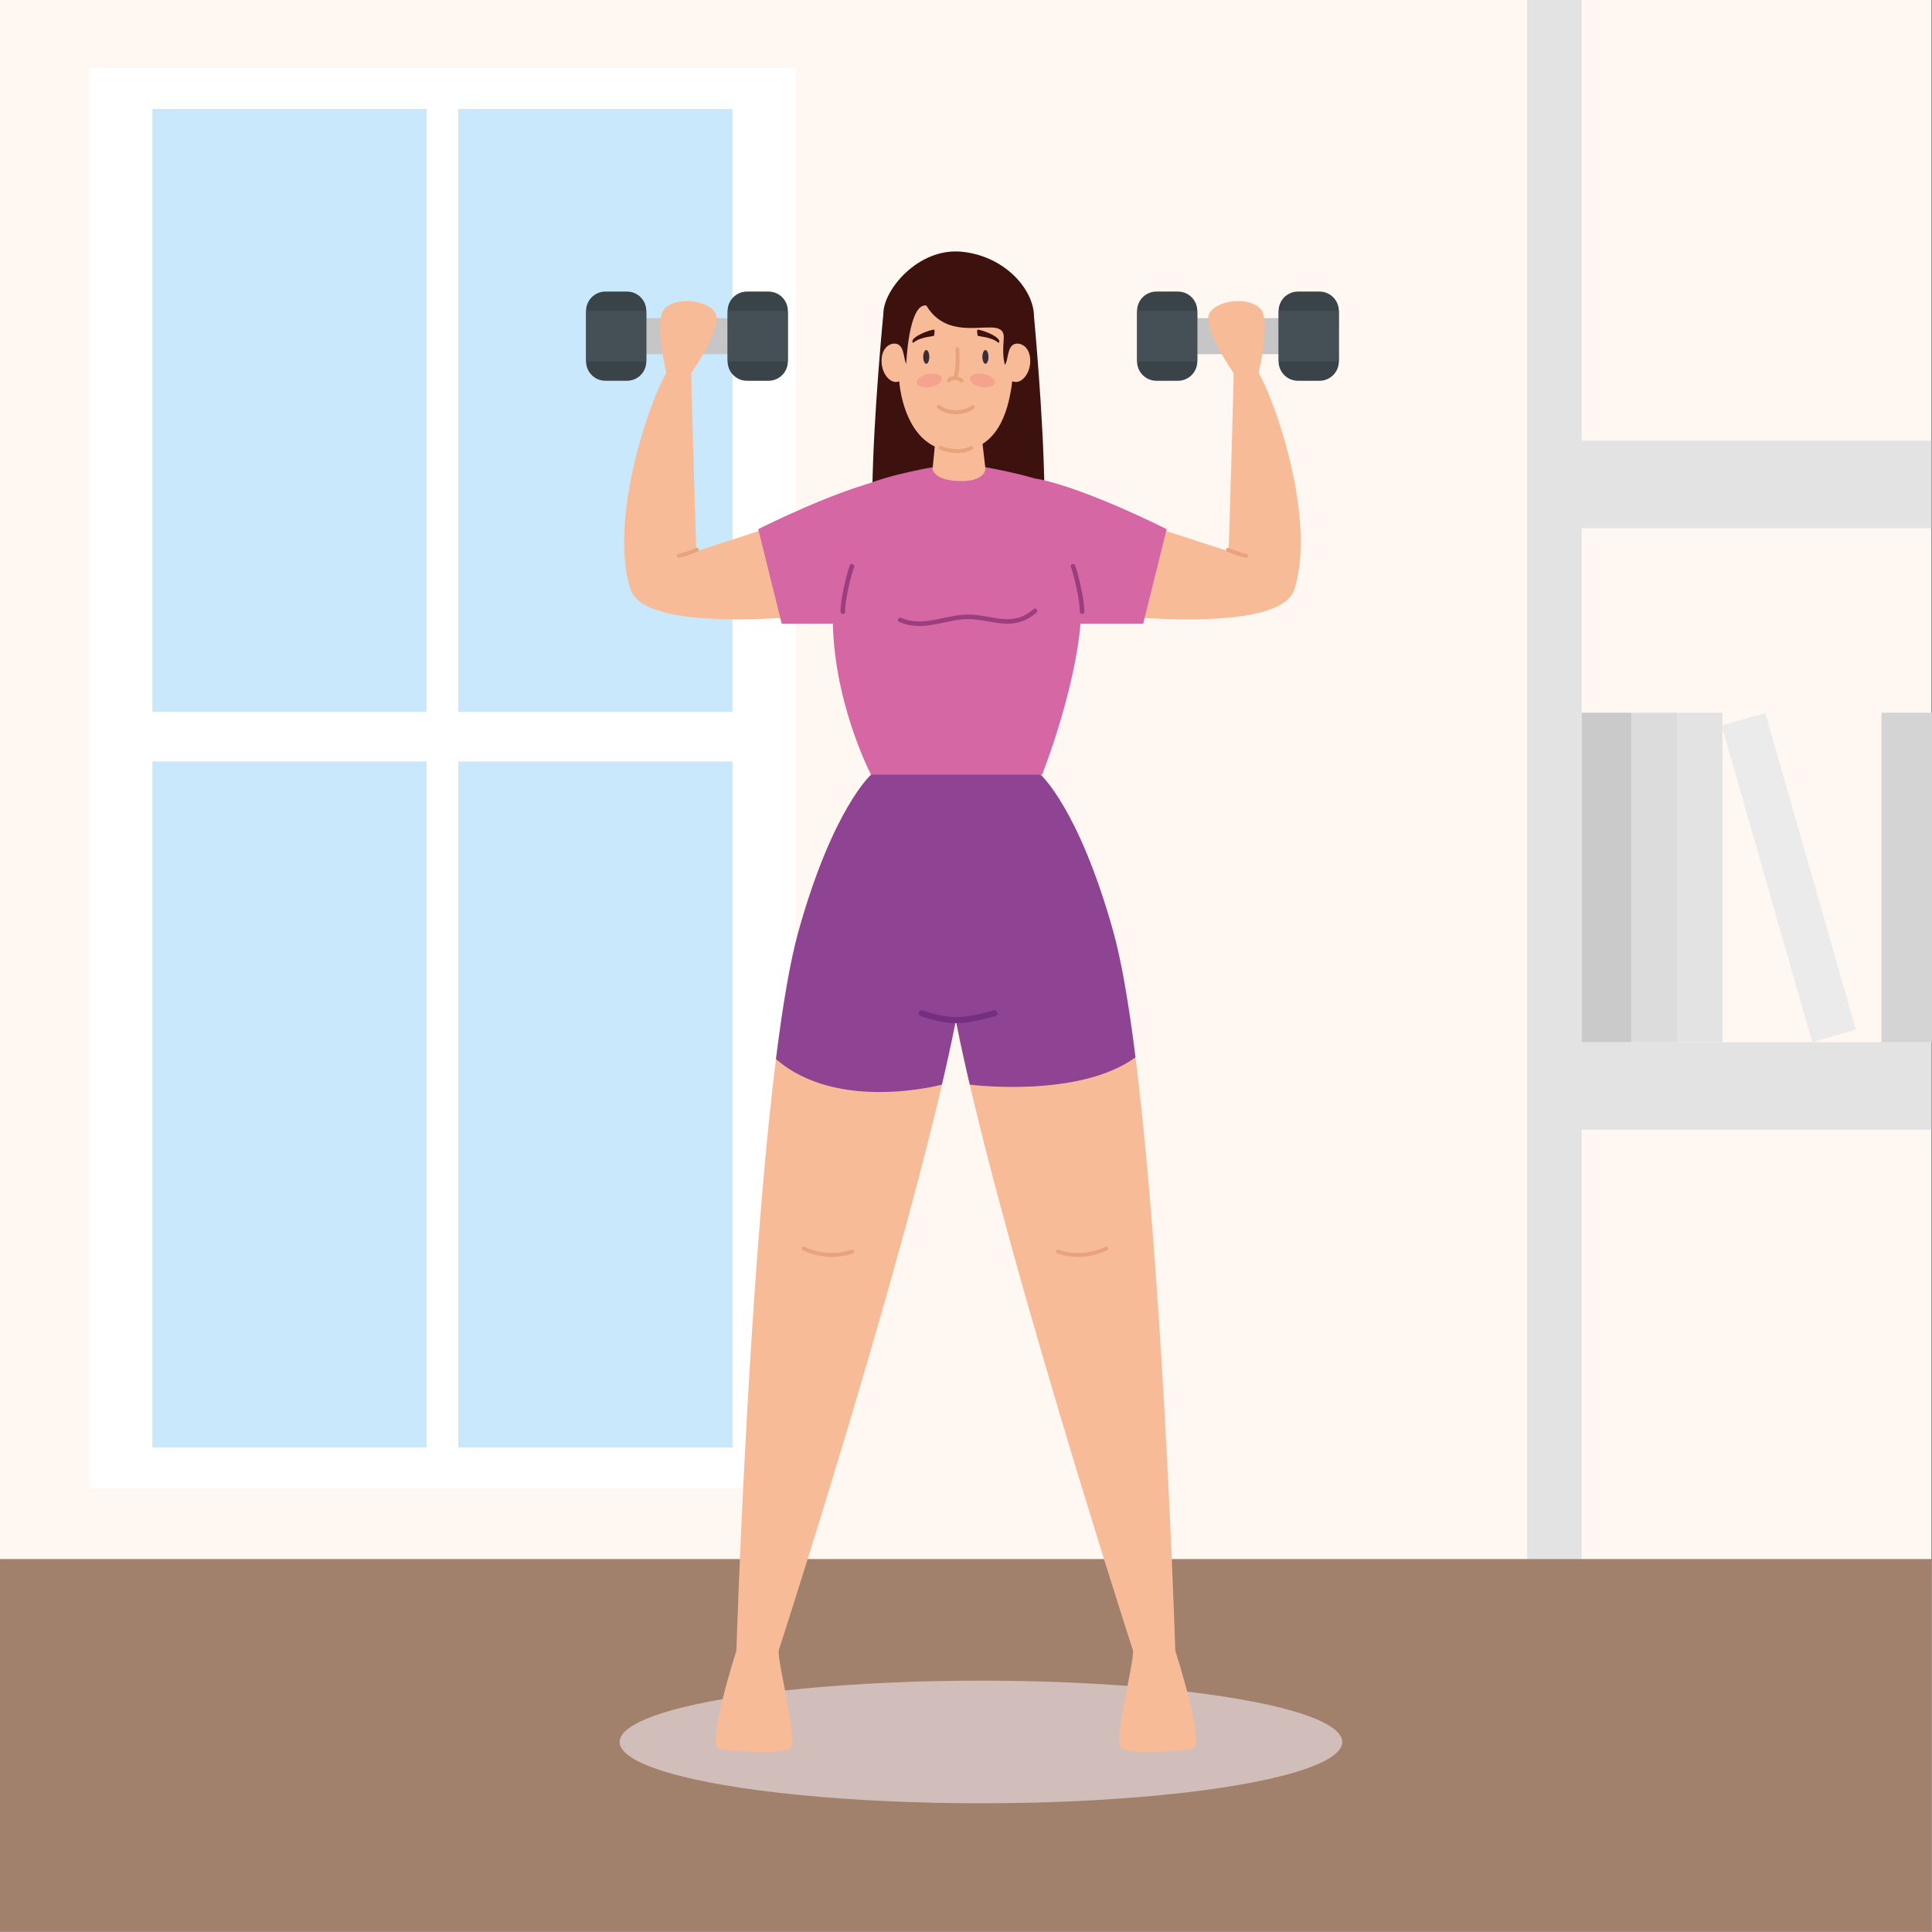 <?xml version="1.0" encoding="utf-8"?>
<!-- Generator: Adobe Illustrator 27.5.0, SVG Export Plug-In . SVG Version: 6.00 Build 0)  -->
<svg version="1.1" id="Capa_1" xmlns="http://www.w3.org/2000/svg" xmlns:xlink="http://www.w3.org/1999/xlink" x="0px" y="0px"
	 viewBox="0 0 2122 2122" style="enable-background:new 0 0 2122 2122;" xml:space="preserve">
<rect x="0" y="0" width="2122" height="2122" fill="#808080" stroke="none"/>
<rect x="0.007" y="0.01" style="fill:#FFF7F1;" width="2121.306" height="2121.301"/>
<rect x="1677.347" style="fill:#E3E3E3;" width="59.868" height="1803.289"/>
<rect x="0.007" y="1712.379" style="fill:#A2816C;" width="2121.306" height="408.932"/>
<g>
	<rect x="97.831" y="74.835" style="fill:#FFFFFF;" width="776.244" height="1559.822"/>
	<rect x="167.382" y="119.736" style="fill:#C9E8FB;" width="637.139" height="1470.026"/>
	<rect x="468.549" y="80.148" style="fill:#FFFFFF;" width="34.816" height="1529.621"/>
	<rect x="120.523" y="781.947" style="fill:#FFFFFF;" width="730.853" height="54.43"/>
</g>
<rect x="1707.281" y="484.059" style="fill:#E3E3E3;" width="414.04" height="96.114"/>
<rect x="1707.281" y="1144.711" style="fill:#E3E3E3;" width="414.04" height="96.113"/>
<rect x="1737.214" y="782.814" style="fill:#CACACA;" width="54.879" height="361.897"/>
<rect x="1792.093" y="782.814" style="fill:#DCDCDC;" width="49.89" height="361.897"/>
<rect x="1841.983" y="782.814" style="fill:#E3E3E3;" width="49.89" height="361.897"/>
<rect x="1940.711" y="782.814" transform="matrix(0.961 -0.275 0.275 0.961 -189.347 578.271)" style="fill:#EBEBEB;" width="49.89" height="361.897"/>
<rect x="2066.488" y="782.814" style="fill:#D4D4D4;" width="55.541" height="361.897"/>
<ellipse style="fill:#D1BDB9;" cx="1077.418" cy="1913.281" rx="396.861" ry="67.349"/>
<g>
	<g>
		<rect x="1293.949" y="349.447" style="fill:#C6C6C6;" width="143.487" height="39.566"/>
		<path style="fill:#3A4348;" d="M1315.028,396.993c0,11.715-9.498,21.216-21.218,21.216h-23.693c-11.725,0-21.22-9.5-21.22-21.216
			v-55.522c0-11.722,9.495-21.223,21.22-21.223h23.693c11.72,0,21.218,9.501,21.218,21.223V396.993z"/>
		<path style="fill:#3A4348;" d="M1470.503,396.993c0,11.715-9.5,21.216-21.223,21.216h-23.688c-11.727,0-21.223-9.5-21.223-21.216
			v-55.522c0-11.722,9.496-21.223,21.223-21.223h23.688c11.722,0,21.223,9.501,21.223,21.223V396.993z"/>
		<rect x="1248.897" y="341.471" style="fill:#454F56;" width="66.131" height="55.522"/>
		<rect x="1404.37" y="341.471" style="fill:#454F56;" width="66.133" height="55.522"/>
	</g>
	<path style="fill:#3D120E;" d="M1051.769,463.642c0,59.819,18.339,227.969-9.51,246.534c-40.189,26.789-83.029-12.2-89.68-69.069
		c-7.065-60.419,5.013-62.75,5.542-102.114c1.109-82.452,12.163-194.768,12.163-194.768S1051.769,403.826,1051.769,463.642z"/>
	<path style="fill:#3D120E;" d="M1056.12,469.737c0,59.819-20.955,221.874,6.894,240.439c40.19,26.789,83.03-12.2,89.68-69.069
		c7.067-60.419-5.013-62.75-5.544-102.114c-1.106-82.452-11.44-191.029-11.44-191.029S1056.12,409.916,1056.12,469.737z"/>
	<g>
		<g>
			<path style="fill:#F8BB98;" d="M1354.967,408.515c0.19,10.609-5.471,196.987-5.471,196.987l-180.193-58.441l7.191,123.889
				c0,0,227.876,32.653,245.401-24.08c26.231-84.923-30.86-233.255-45.077-245.033
				C1362.597,390.055,1354.777,397.899,1354.967,408.515z"/>
			<path style="fill:#F8BB98;" d="M1329.084,342.813c10.704-15.021,47.781-16.811,56.845-1.342
				c9.06,15.469-3.596,68.287-3.596,68.287l-27.02,0.617C1355.313,410.374,1318.378,357.833,1329.084,342.813z"/>
		</g>
		<path style="fill:none;stroke:#E9A37C;stroke-width:4.291;stroke-linecap:round;stroke-miterlimit:10;" d="M1348.743,603.853
			c6.214,2.526,13.123,5.32,19.948,6.648"/>
	</g>
	<path style="fill:#F8BB98;" d="M868.893,1919.015c-6.989,9.186-64.284,4.161-78.749,2.129
		c-15.523-2.178,18.655-107.994,18.655-107.994s46.996-14.96,46.363,0C854.521,1828.117,875.885,1909.827,868.893,1919.015z"/>
	<path style="fill:#F8BB98;" d="M956.734,850.916c0,0-41.89,36.942-79.653,171.798c-48.877,174.571-68.282,790.436-68.282,790.436
		h46.363c0,0,194.027-598.136,207.608-777.691c7.467-98.674,10.423-193.728,10.423-193.728S1029.299,811.013,956.734,850.916z"/>
	<path style="fill:#F8BB98;" d="M1230.798,1919.015c6.991,9.186,64.284,4.161,78.747,2.129
		c15.525-2.178-18.655-107.994-18.655-107.994s-46.991-14.96-46.358,0C1245.17,1828.117,1223.806,1909.827,1230.798,1919.015z"/>
	<path style="fill:#F8BB98;" d="M1142.959,850.916c0,0,41.89,36.942,79.649,171.798c48.881,174.571,68.282,790.436,68.282,790.436
		h-46.358c0,0-194.027-598.136-207.608-777.691c-7.467-98.674-10.423-193.728-10.423-193.728S1070.395,811.013,1142.959,850.916z"/>
	<path style="fill:#8E4493;" d="M1034.561,1191.29c14.896-63.814,25.403-118.757,28.209-155.831
		c7.467-98.674,10.423-193.728,10.423-193.728s-43.895-30.719-116.459,9.184c0,0-41.89,36.942-79.653,171.798
		c-9.306,33.245-17.547,82.506-24.787,140.459C919.801,1222.325,1034.561,1191.29,1034.561,1191.29z"/>
	<path style="fill:#8E4493;" d="M1065.128,1191.29c0,0,119.578,15.517,182.035-29.983c-7.186-57.149-15.344-105.707-24.555-138.593
		c-37.759-134.856-79.649-171.798-79.649-171.798c-72.564-39.903-116.459-9.184-116.459-9.184s2.957,95.054,10.423,193.728
		C1039.727,1072.533,1050.234,1127.476,1065.128,1191.29z"/>
	<path style="fill:#D467A4;" d="M1187.831,662.211c0.002-51.888-13.021-111.12-23.274-123.86
		c-10.255-12.735-82.211-25.203-82.211-25.203h-58.026c0,0-75.892,13.006-87.122,28.528
		c-11.228,15.527-21.459,72.738-22.443,131.629c-1.576,94.482,41.98,177.611,41.98,177.611h187.871
		C1144.606,850.916,1187.826,742.018,1187.831,662.211z"/>
	<g>
		<path style="fill:#F8BB98;" d="M1082.346,514.882c0,0,0,14.531-29.347,13.474c-28.246-1.013-28.68-13.474-28.68-13.474
			l2.792-28.65h51.9L1082.346,514.882z"/>
		<path style="fill:#F8BB98;" d="M1109.924,372.547c-0.173-34.012-16.801-72.223-16.801-72.223l-43.215-5.669l-43.218,5.669
			c0,0-16.631,38.211-16.801,72.223c-0.078,14.307-4.088,33.537-1.598,51.956c3.474,25.619,17.459,70.93,61.617,70.93
			c46.547,0,57.183-45.284,61.139-70.935C1114.01,405.261,1109.995,386.783,1109.924,372.547z"/>
		<path style="fill:#3D120E;" d="M1135.71,347.965c0.041-29.927-32.097-66.94-79.59-71.49
			c-47.498-4.548-85.836,41.982-85.836,67.751c0,16.816,13.042,54.253,13.042,54.253l12.027,1.094c0,0,2.614-66.64,21.995-64.075
			c28.238,46.979,87.229,6.748,85.11,36.296c-0.829,11.581-1.109,20.782,1.339,28.914c3.584,11.91,14.729,8.214,14.729,8.214
			S1135.68,368.223,1135.71,347.965z"/>
		<path style="fill:#F8BB98;" d="M1100.528,402.914c-12.643,1.898,7.333,18.112,16.843,16.509
			c6.797-1.15,14.192-10.331,14.192-23.145c0-14.105-9.018-19.847-15.81-18.719C1103.91,379.548,1109.176,401.594,1100.528,402.914z
			"/>
		<path style="fill:#F8BB98;" d="M999.282,402.914c12.643,1.898-7.332,18.112-16.843,16.509
			c-6.797-1.15-14.192-10.331-14.192-23.145c0-14.105,9.021-19.847,15.815-18.719C995.901,379.548,990.637,401.594,999.282,402.914z
			"/>
		<path style="fill:none;stroke:#E9A37C;stroke-width:4.291;stroke-linecap:round;stroke-miterlimit:10;" d="M1066.731,492.13
			c-15.196,7.642-33.646-0.295-33.646-0.295"/>
		<g>
			<path style="fill:#392E39;" d="M1079.011,392.018c0,4.168,1.498,7.554,3.335,7.554c1.841,0,3.338-3.386,3.338-7.554
				c0-4.171-1.496-7.554-3.338-7.554C1080.509,384.464,1079.011,387.848,1079.011,392.018z"/>
			<path style="fill:#3D120E;" d="M1095.754,375.872c-7.693-6.168-22.017-6.226-22.017-7.364c0-1.142-1.154-5.596-0.097-6.346
				c1.043-0.738,18.187,4.365,23.176,10.694C1098.146,374.54,1097.859,377.548,1095.754,375.872z"/>
			<path style="fill:none;stroke:#E9A37C;stroke-width:4.291;stroke-linecap:round;stroke-miterlimit:10;" d="M1051.491,383.405
				c0,0,1.301,21.057-1.705,29.649"/>
			<path style="fill:#F4A38E;" d="M1065.313,415.404c-0.735,3.946,4.799,8.285,12.366,9.7c7.571,1.405,14.3-0.653,15.03-4.597
				c0.735-3.949-4.804-8.295-12.37-9.703C1072.772,409.404,1066.044,411.463,1065.313,415.404z"/>
			<path style="fill:#392E39;" d="M1020.685,392.018c0,4.168-1.501,7.554-3.337,7.554c-1.842,0-3.335-3.386-3.335-7.554
				c0-4.171,1.493-7.554,3.335-7.554C1019.184,384.464,1020.685,387.848,1020.685,392.018z"/>
			<path style="fill:#3D120E;" d="M1003.94,375.872c7.696-6.168,22.021-6.226,22.021-7.364c0-1.142,1.15-5.596,0.098-6.346
				c-1.045-0.738-18.192,4.365-23.179,10.694C1001.548,374.54,1001.838,377.548,1003.94,375.872z"/>
			<path style="fill:#F4A38E;" d="M1034.385,415.404c0.736,3.946-4.804,8.285-12.37,9.7c-7.569,1.405-14.299-0.653-15.03-4.597
				c-0.733-3.949,4.804-8.295,12.37-9.703C1026.921,409.404,1033.65,411.463,1034.385,415.404z"/>
			<path style="fill:none;stroke:#E9A37C;stroke-width:4.291;stroke-linecap:round;stroke-miterlimit:10;" d="M1042.258,417.762
				c3.206-3.951,10.115-2.867,13.861,0.193"/>
			<path style="fill:none;stroke:#E9A37C;stroke-width:4.291;stroke-linecap:round;stroke-miterlimit:10;" d="M1068.607,446.895
				c-8.726,7.486-27.03,8.119-37.406,0"/>
		</g>
	</g>
	<path style="fill:none;stroke:#9C3E7D;stroke-width:4.988;stroke-linecap:round;stroke-miterlimit:10;" d="M988.788,680.927
		c26.477,11.549,52.35-4.906,78.177-3.362c25.427,1.52,46.548,13.661,69.79-6.614"/>
	<path style="fill:#D467A4;" d="M1183.495,685.063h72.146l25.766-103.889c0,0-86.647-43.797-140.181-54.877
		C1097.569,517.262,1183.495,685.063,1183.495,685.063z"/>
	<path style="fill:none;stroke:#9C3E7D;stroke-width:4.988;stroke-linecap:round;stroke-miterlimit:10;" d="M1188.474,671.811
		c0.377-11.181-6.129-39.598-9.974-49.88"/>
	<g>
		<rect x="676.781" y="349.447" style="fill:#C6C6C6;" width="143.492" height="39.566"/>
		<path style="fill:#3A4348;" d="M799.187,396.993c0,11.715,9.501,21.216,21.218,21.216h23.693c11.725,0,21.22-9.5,21.22-21.216
			v-55.522c0-11.722-9.496-21.223-21.22-21.223h-23.693c-11.717,0-21.218,9.501-21.218,21.223V396.993z"/>
		<path style="fill:#3A4348;" d="M643.714,396.993c0,11.715,9.5,21.216,21.22,21.216h23.69c11.727,0,21.223-9.5,21.223-21.216
			v-55.522c0-11.722-9.496-21.223-21.223-21.223h-23.69c-11.72,0-21.22,9.501-21.22,21.223V396.993z"/>
		<rect x="799.187" y="341.471" style="fill:#454F56;" width="66.131" height="55.522"/>
		<rect x="643.714" y="341.471" style="fill:#454F56;" width="66.133" height="55.522"/>
	</g>
	<g>
		<g>
			<path style="fill:#F8BB98;" d="M759.25,408.515c-0.19,10.609,5.471,196.987,5.471,196.987l180.193-58.441l-7.191,123.889
				c0,0-227.876,32.653-245.403-24.08c-26.229-84.923,30.859-233.255,45.079-245.033C751.618,390.055,759.44,397.899,759.25,408.515
				z"/>
			<path style="fill:#F8BB98;" d="M785.131,342.813c-10.704-15.021-47.78-16.811-56.842-1.342
				c-9.062,15.469,3.596,68.287,3.596,68.287l27.021,0.617C758.904,410.374,795.837,357.833,785.131,342.813z"/>
		</g>
		<path style="fill:none;stroke:#E9A37C;stroke-width:4.291;stroke-linecap:round;stroke-miterlimit:10;" d="M765.474,603.853
			c-6.216,2.526-13.122,5.32-19.949,6.648"/>
	</g>
	<path style="fill:#D467A4;" d="M930.72,685.063h-72.143l-25.769-103.889c0,0,86.647-43.797,140.184-54.877
		C1016.646,517.262,930.72,685.063,930.72,685.063z"/>
	<path style="fill:none;stroke:#9C3E7D;stroke-width:4.988;stroke-linecap:round;stroke-miterlimit:10;" d="M925.741,671.811
		c-0.378-11.181,6.131-39.598,9.975-49.88"/>
	<path style="fill:none;stroke:#742F82;stroke-width:6.65;stroke-linecap:round;stroke-miterlimit:10;" d="M1012.432,1112.923
		c33.912,11.461,47.649,8.453,79.802,0"/>
	<path style="fill:none;stroke:#E9A37C;stroke-width:4.291;stroke-linecap:round;stroke-miterlimit:10;" d="M882.752,1371.296
		c15.685,7.7,36.321,9.515,53.2,3.328"/>
	<path style="fill:none;stroke:#E9A37C;stroke-width:4.291;stroke-linecap:round;stroke-miterlimit:10;" d="M1215.095,1371.296
		c-15.688,7.7-36.324,9.515-53.203,3.328"/>
</g>
</svg>
